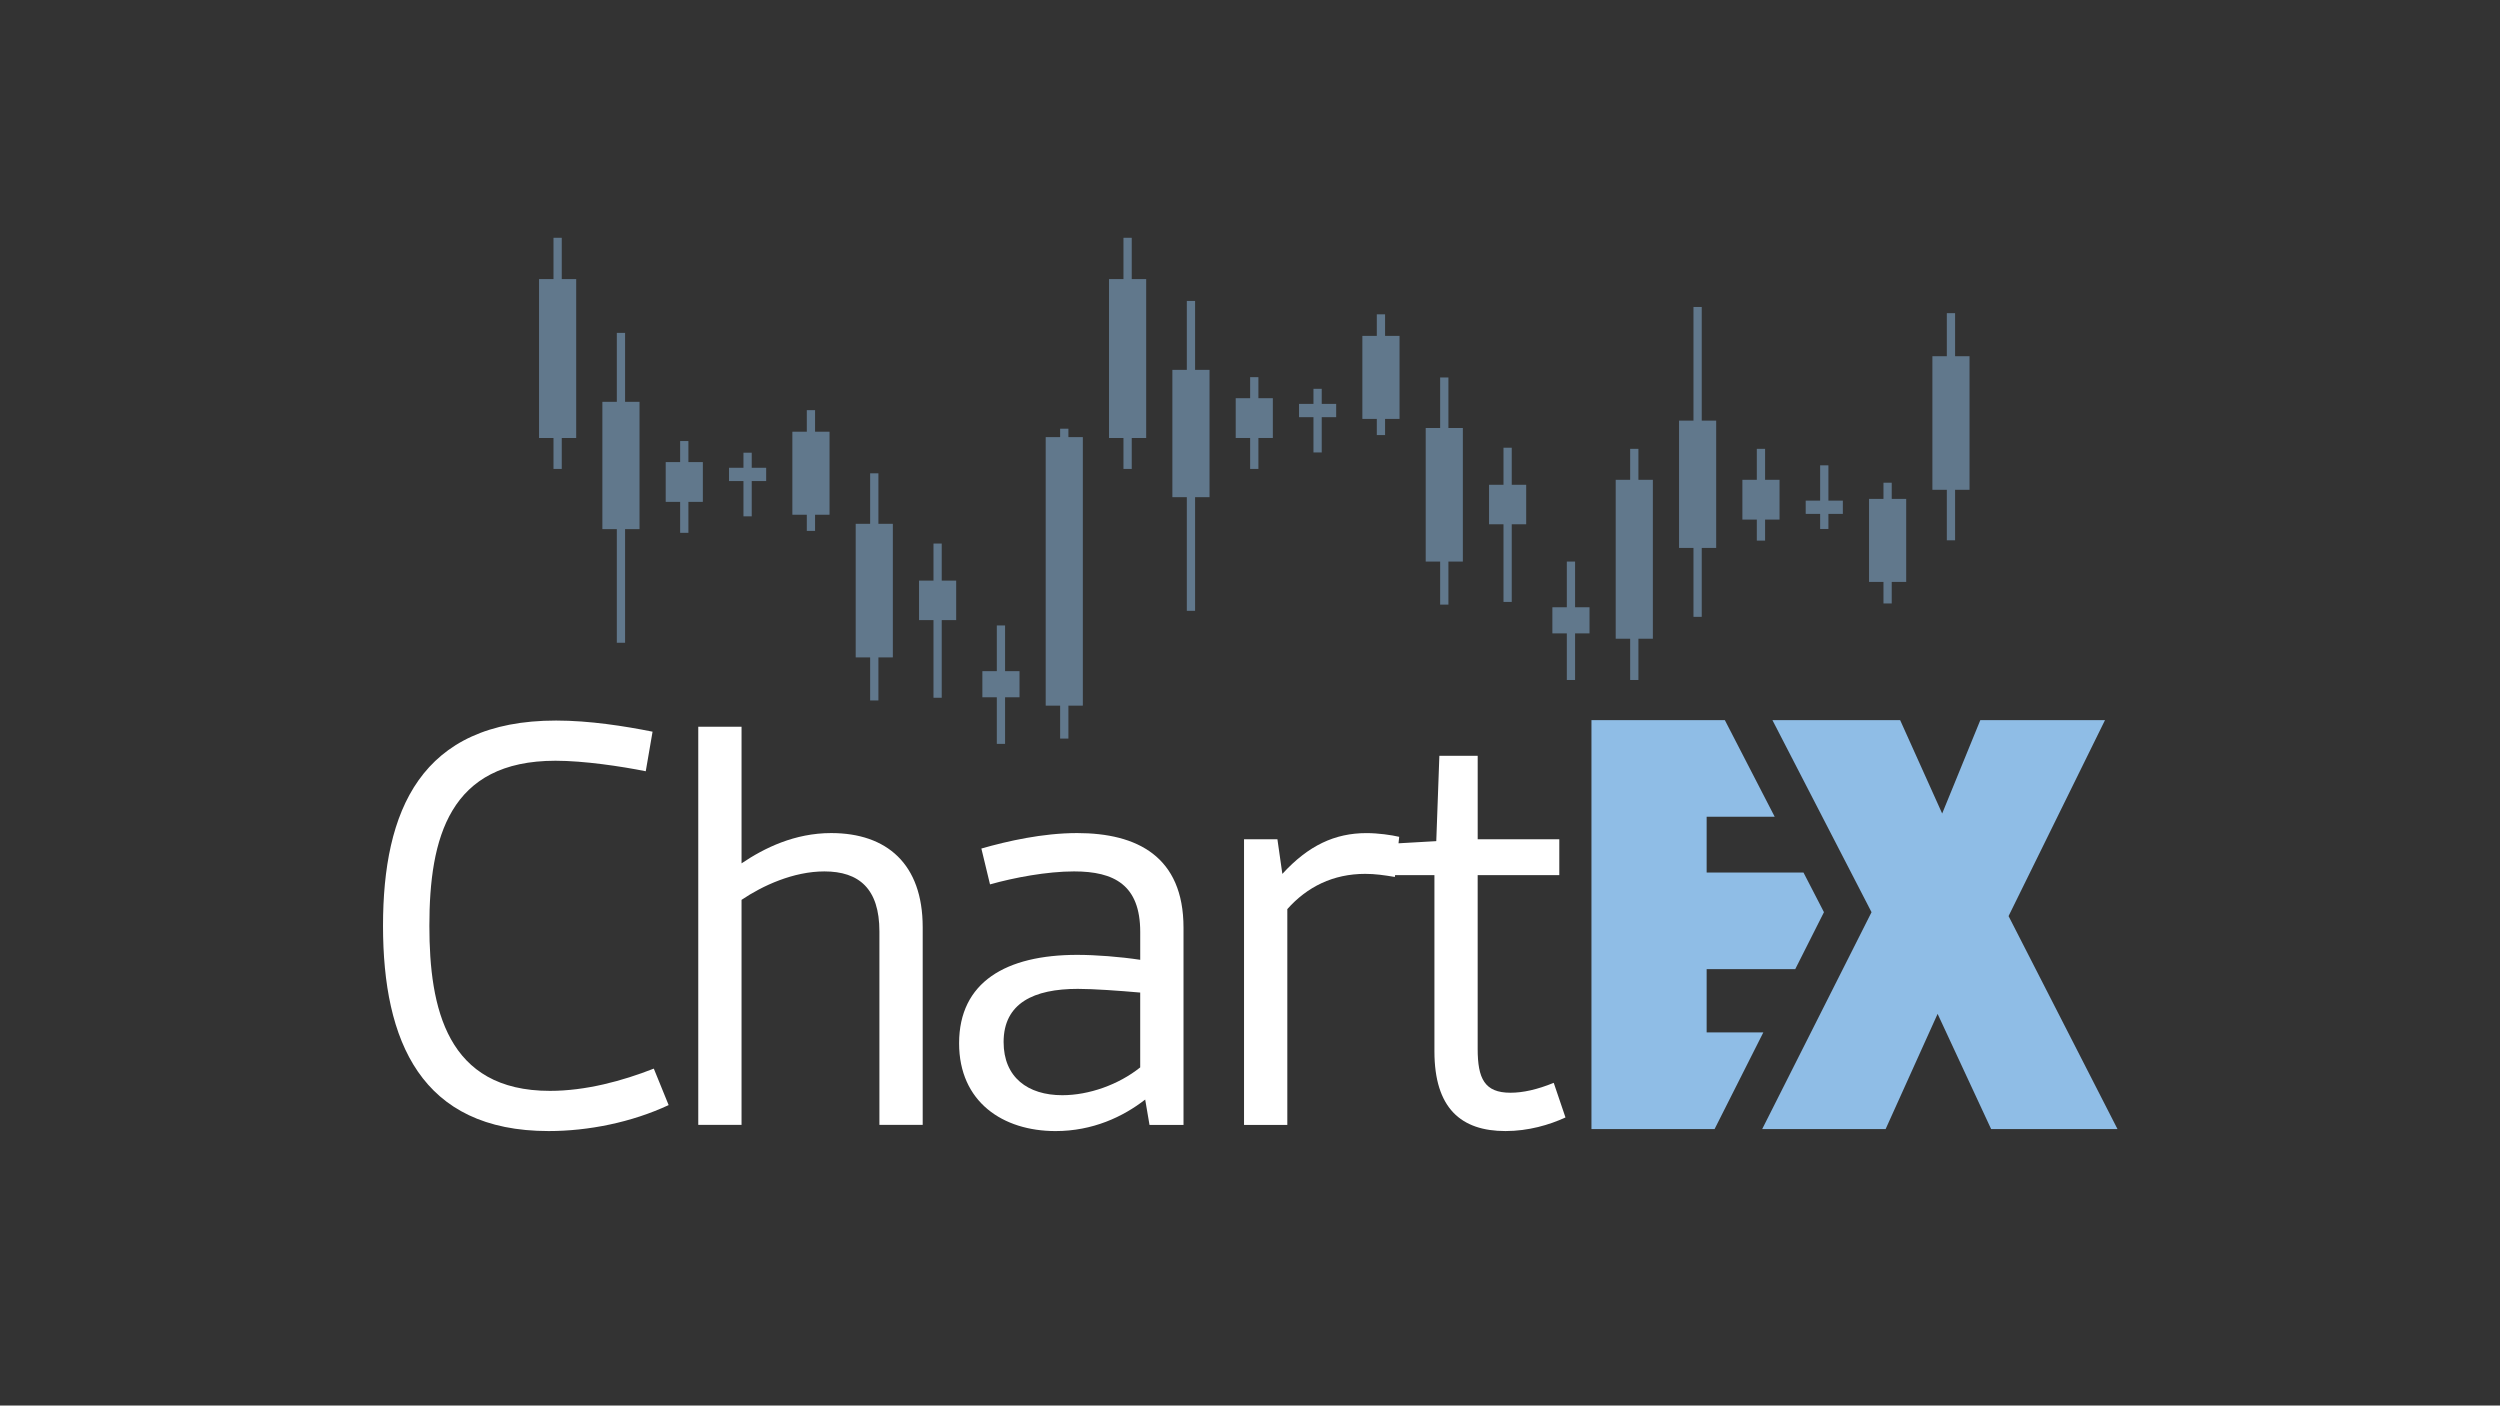 <?xml version="1.0" encoding="utf-8"?>
<!-- Generator: Adobe Illustrator 24.0.3, SVG Export Plug-In . SVG Version: 6.00 Build 0)  -->
<svg version="1.1" id="Layer_1" xmlns="http://www.w3.org/2000/svg" xmlns:xlink="http://www.w3.org/1999/xlink" x="0px" y="0px"
	 viewBox="0 0 1366 768" style="enable-background:new 0 0 1366 768;" xml:space="preserve">
<rect x="0" y="0" width="1366" height="768" fill="#333333" stroke="none"/>
<style type="text/css">
	.st0{opacity:0.5;}
	.st1{fill:#8FBDE6;}
	.st2{fill:#FFFFFF;}
</style>
<g>
	<g class="st0">
		<g>
			<rect x="302.43" y="129.93" class="st1" width="4.51" height="126.29"/>
			<rect x="294.53" y="152.49" class="st1" width="20.3" height="86.83"/>
		</g>
		<g>
			<rect x="337.03" y="181.89" class="st1" width="4.51" height="169.31"/>
			<rect x="329.14" y="219.56" class="st1" width="20.29" height="69.55"/>
		</g>
		<g>
			<rect x="579.26" y="234.25" class="st1" width="4.51" height="169.31"/>
			<rect x="571.37" y="238.84" class="st1" width="20.29" height="146.72"/>
		</g>
		<g>
			<rect x="371.63" y="240.99" class="st1" width="4.51" height="50.14"/>
			<rect x="363.74" y="252.49" class="st1" width="20.29" height="21.73"/>
		</g>
		<g>
			<rect x="406.23" y="247.36" class="st1" width="4.51" height="34.77"/>
			<rect x="398.34" y="255.6" class="st1" width="20.29" height="7.25"/>
		</g>
		<g>
			<rect x="440.84" y="224.11" class="st1" width="4.51" height="65.97"/>
			<rect x="432.95" y="235.89" class="st1" width="20.3" height="45.36"/>
		</g>
		<g>
			<rect x="475.45" y="258.62" class="st1" width="4.51" height="124.11"/>
			<rect x="467.56" y="286.22" class="st1" width="20.29" height="72.98"/>
		</g>
		<g>
			<rect x="510.06" y="297" class="st1" width="4.5" height="84.25"/>
			<rect x="502.16" y="317.25" class="st1" width="20.29" height="21.57"/>
		</g>
		<g>
			<rect x="544.66" y="341.75" class="st1" width="4.51" height="64.7"/>
			<rect x="536.77" y="366.72" class="st1" width="20.29" height="14.27"/>
		</g>
		<g>
			<rect x="613.87" y="129.93" class="st1" width="4.51" height="126.29"/>
			<rect x="605.97" y="152.49" class="st1" width="20.3" height="86.83"/>
		</g>
		<g>
			<rect x="648.48" y="164.44" class="st1" width="4.51" height="169.31"/>
			<rect x="640.59" y="202.1" class="st1" width="20.29" height="69.55"/>
		</g>
		<g>
			<rect x="683.08" y="206.08" class="st1" width="4.51" height="50.14"/>
			<rect x="675.19" y="217.58" class="st1" width="20.29" height="21.73"/>
		</g>
		<g>
			<rect x="717.68" y="212.45" class="st1" width="4.51" height="34.77"/>
			<rect x="709.79" y="220.69" class="st1" width="20.29" height="7.25"/>
		</g>
		<g>
			<rect x="752.29" y="171.75" class="st1" width="4.51" height="65.97"/>
			<rect x="744.4" y="183.53" class="st1" width="20.3" height="45.36"/>
		</g>
		<g>
			<rect x="786.9" y="206.25" class="st1" width="4.51" height="124.11"/>
			<rect x="779.01" y="233.86" class="st1" width="20.29" height="72.98"/>
		</g>
		<g>
			<rect x="821.51" y="244.64" class="st1" width="4.5" height="84.25"/>
			<rect x="813.61" y="264.89" class="st1" width="20.29" height="21.57"/>
		</g>
		<g>
			<rect x="856.11" y="306.84" class="st1" width="4.51" height="64.7"/>
			<rect x="848.22" y="331.81" class="st1" width="20.29" height="14.27"/>
		</g>
		<g>
			<rect x="890.72" y="245.25" class="st1" width="4.51" height="126.29"/>
			<rect x="882.82" y="262.17" class="st1" width="20.3" height="86.83"/>
		</g>
		<g>
			<rect x="925.32" y="167.73" class="st1" width="4.51" height="169.31"/>
			<rect x="917.43" y="229.83" class="st1" width="20.29" height="69.55"/>
		</g>
		<g>
			<rect x="959.93" y="245.25" class="st1" width="4.51" height="50.14"/>
			<rect x="952.04" y="262.17" class="st1" width="20.29" height="21.73"/>
		</g>
		<g>
			<rect x="994.53" y="254.26" class="st1" width="4.51" height="34.77"/>
			<rect x="986.64" y="273.54" class="st1" width="20.29" height="7.25"/>
		</g>
		<g>
			<rect x="1029.13" y="263.76" class="st1" width="4.51" height="65.97"/>
			<rect x="1021.24" y="272.6" class="st1" width="20.3" height="45.36"/>
		</g>
		<g>
			<rect x="1063.75" y="171.11" class="st1" width="4.51" height="124.11"/>
			<rect x="1055.86" y="194.64" class="st1" width="20.29" height="72.98"/>
		</g>
	</g>
	<g>
		<g>
			<g>
				<path class="st2" d="M300.49,596.05c-56.42,0-65.88-45.26-65.88-90.19c0-47.97,10.81-90.19,68.91-90.19
					c15.53,0,35.8,3.04,49.32,5.74l3.72-21.62c-15.2-3.04-34.45-6.08-52.7-6.08c-74.31,0-94.58,49.66-94.58,112.15
					c0,62.83,20.61,112.15,90.53,112.15c21.62,0,45.26-4.73,65.54-14.19l-8.11-19.93C340.01,590.65,320.08,596.05,300.49,596.05z"/>
			</g>
			<g>
				<path class="st2" d="M454.16,455.19c-19.93,0-36.49,8.11-48.98,16.55v-74.65h-23.65v217.54h23.65V491.68
					c11.49-7.77,28.37-15.54,45.27-15.54c18.92,0,30.06,9.46,30.06,32.77v105.73h23.65V506.54
					C504.15,472.08,484.56,455.19,454.16,455.19z"/>
			</g>
			<g>
				<path class="st2" d="M588.57,455.19c-18.91,0-38.17,4.39-52.35,8.45l4.72,19.59c13.18-3.71,31.08-7.09,45.94-7.09
					c21.95,0,36.14,7.43,36.14,33.1v15.2c-11.14-1.69-24.32-2.7-34.46-2.7c-38.85,0-64.51,14.86-64.51,48.31
					c0,32.09,23.98,47.97,52.7,47.97c20.27,0,36.82-7.77,48.98-17.22l2.36,13.85h18.58V506.88
					C646.67,468.03,621.34,455.19,588.57,455.19z M623.02,583.22c-11.82,9.46-28.04,15.2-42.56,15.2c-18.91,0-32.09-9.8-32.09-29.05
					c0-21.28,16.55-29.05,40.53-29.05c8.78,0,22.63,1.01,34.11,2.02V583.22z"/>
			</g>
			<g>
				<path class="st2" d="M825.31,597.07c-14.18,0-17.91-7.77-17.91-23.98v-94.92H852v-19.59h-44.59v-45.6h-20.94l-1.69,46.62
					l-20.63,1.18l0.38-3.54c-4.39-1.01-11.49-2.03-17.91-2.03c-17.23,0-31.75,6.76-45.94,22.29l-2.7-18.91h-18.24v156.06h23.65
					V496.74c10.81-12.16,25-19.26,42.56-19.26c5.4,0,10.13,0.68,16.21,1.69l0.11-1.01h21.5v96.27c0,31.08,14.52,43.58,38.84,43.58
					c12.5,0,23.99-3.38,32.77-7.43l-6.42-18.92C839.84,595.38,832.08,597.07,825.31,597.07z"/>
			</g>
			<polygon class="st1" points="932.51,564.11 932.51,529.54 980.92,529.54 996.61,498.42 985.42,476.74 932.51,476.74 
				932.51,446.28 969.7,446.28 942.45,393.47 869.57,393.47 869.57,616.92 936.85,616.92 963.48,564.11 			"/>
			<polygon class="st1" points="1097.48,500.55 1150.18,393.47 1137.18,393.47 1082.05,393.47 1061.2,444.51 1054.39,429.37 
				1038.23,393.47 1025.22,393.47 1017.69,393.47 968.45,393.47 995.7,446.28 1022.61,498.42 1011.04,521.37 1006.92,529.54 
				989.49,564.11 962.86,616.92 1017.31,616.92 1020.22,616.92 1030.31,616.92 1052.3,568.18 1058.71,553.98 1087.95,616.92 
				1144,616.92 1157,616.92 			"/>
		</g>
	</g>
</g>
</svg>
